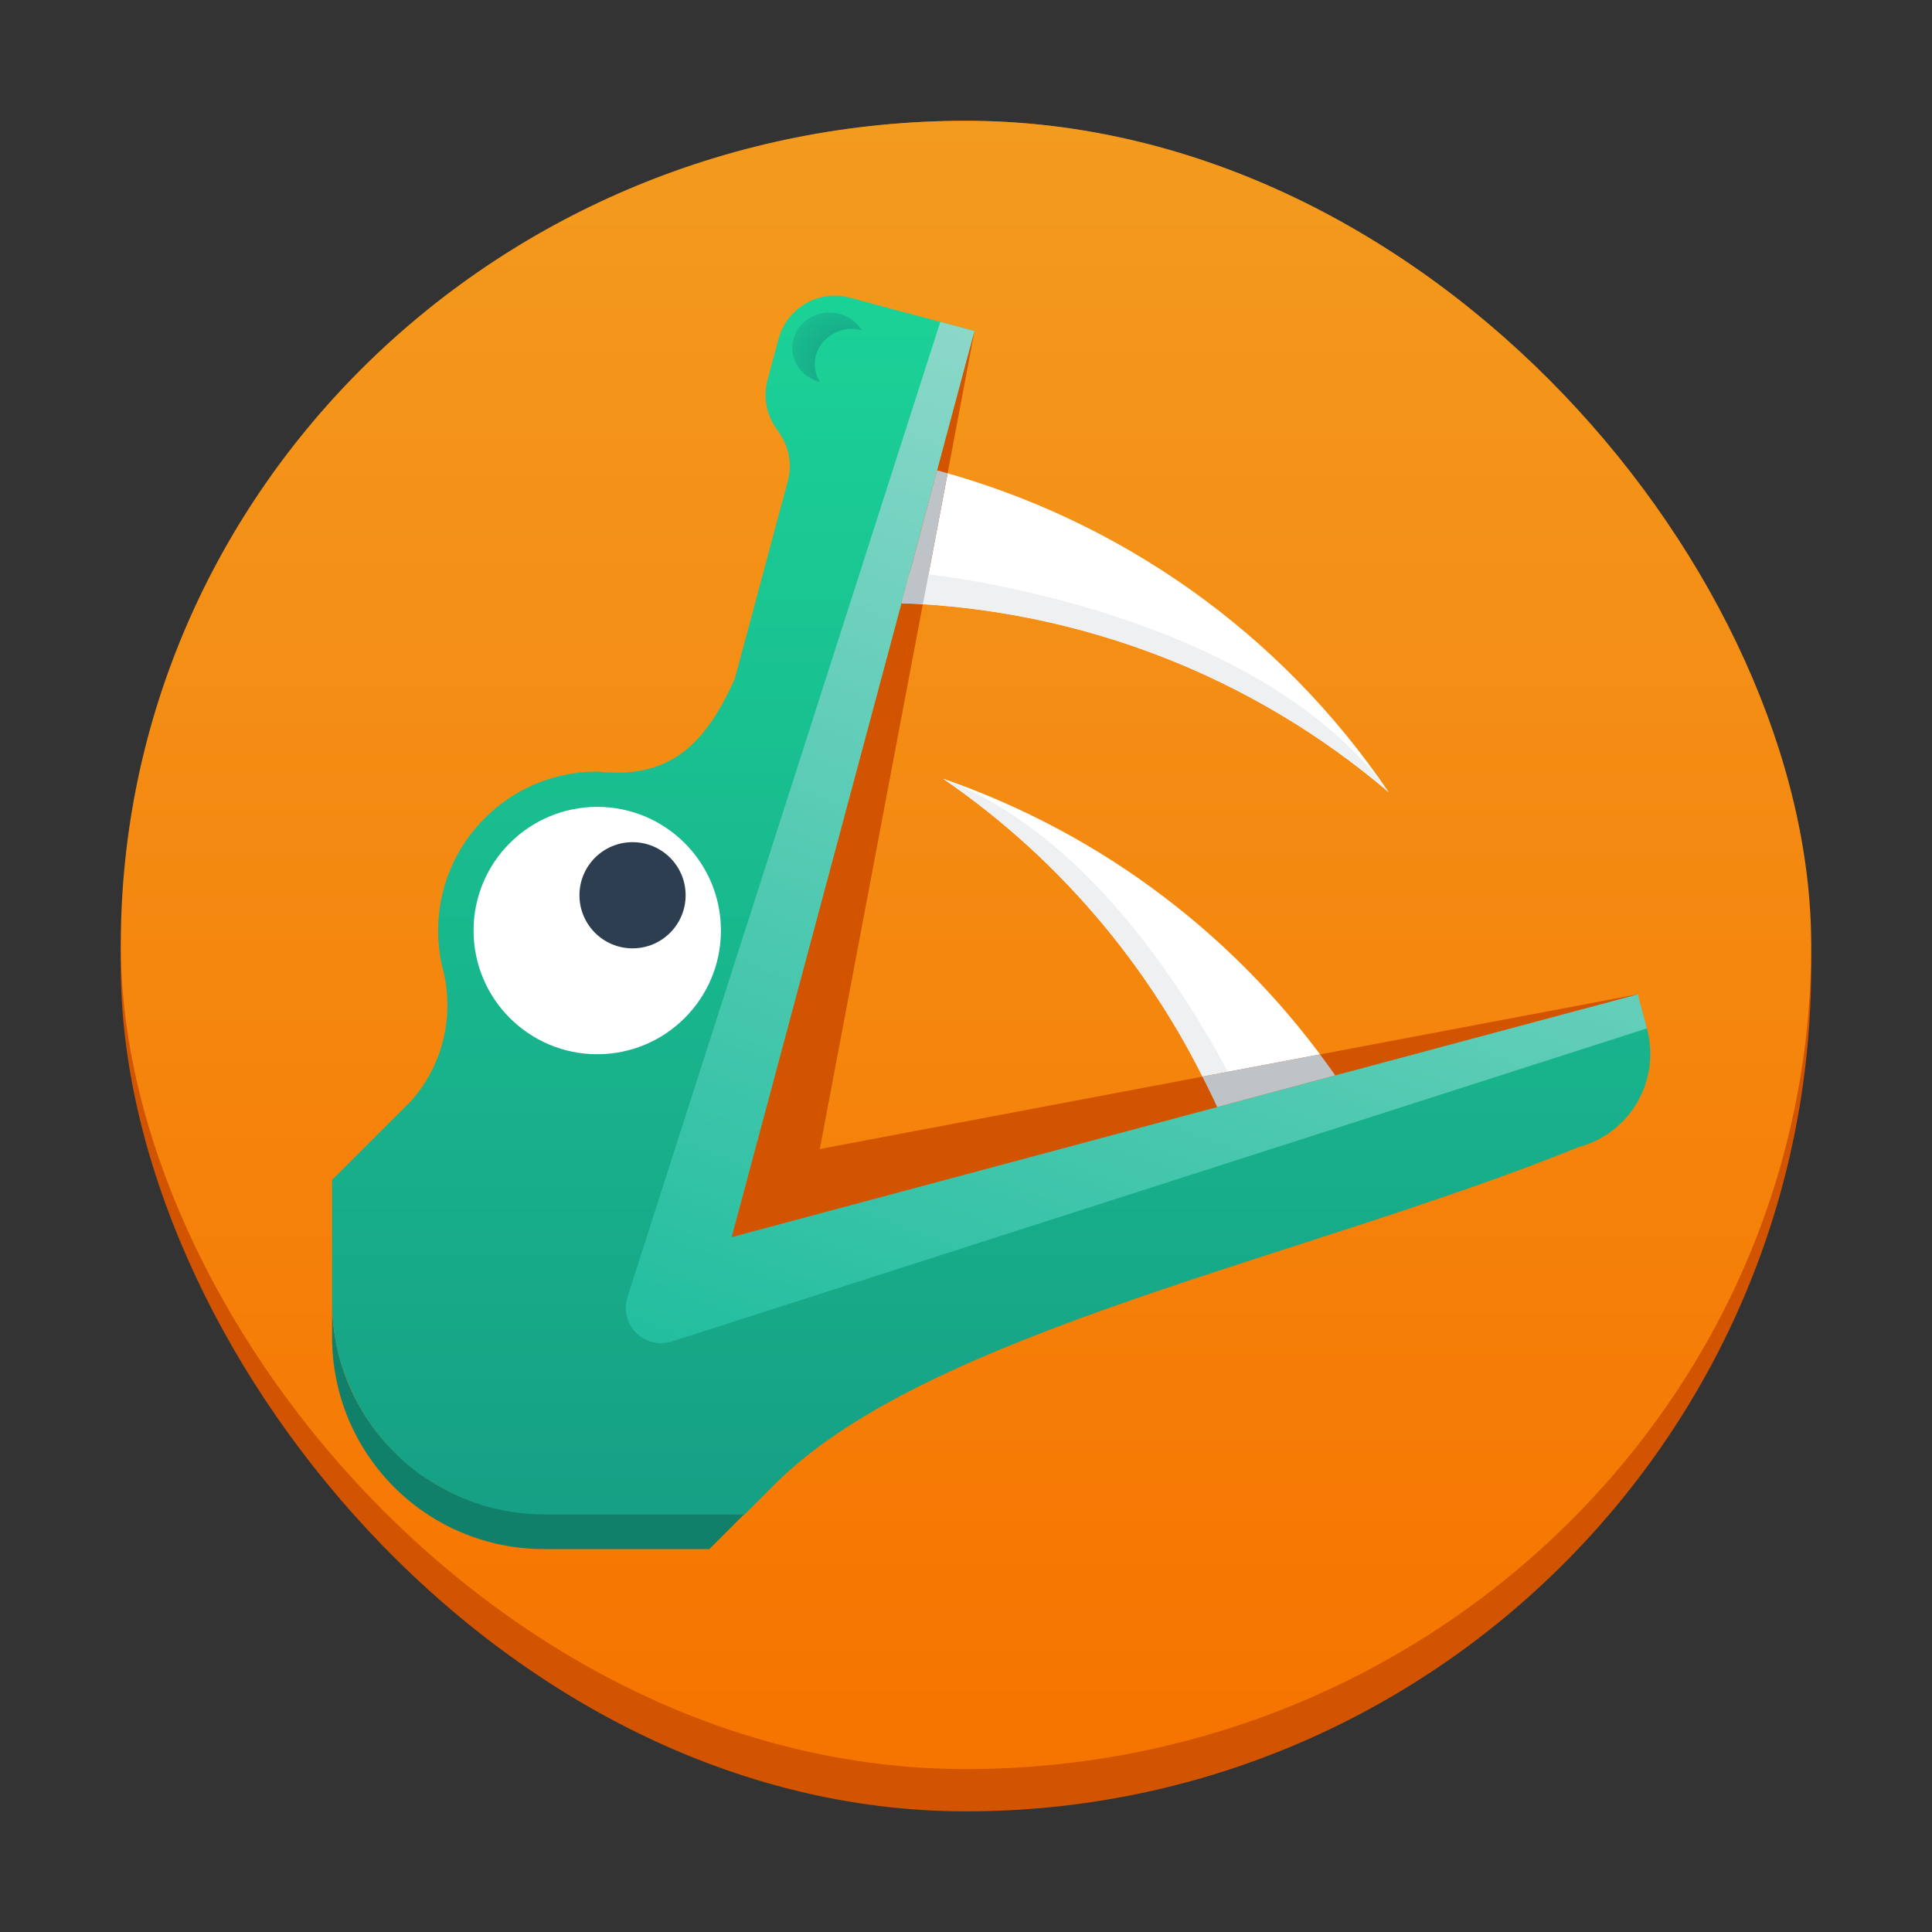 <?xml version="1.0" encoding="UTF-8" standalone="no"?>
<svg
   width="48"
   height="48"
   version="1.1"
   viewBox="0 0 12.7 12.7"
   id="svg73"
   sodipodi:docname="alligator.svg"
   inkscape:version="1.2.1 (9c6d41e410, 2022-07-14)"
   xmlns:inkscape="http://www.inkscape.org/namespaces/inkscape"
   xmlns:sodipodi="http://sodipodi.sourceforge.net/DTD/sodipodi-0.dtd"
   xmlns="http://www.w3.org/2000/svg"
   xmlns:svg="http://www.w3.org/2000/svg"
   xmlns:rdf="http://www.w3.org/1999/02/22-rdf-syntax-ns#"
   xmlns:cc="http://creativecommons.org/ns#"
   xmlns:dc="http://purl.org/dc/elements/1.1/">
  <rect x="0" y="0" width="12.7" height="12.7" fill="#333333" stroke="none"/>
  <sodipodi:namedview
     id="namedview75"
     pagecolor="#ffffff"
     bordercolor="#666666"
     borderopacity="1.0"
     inkscape:showpageshadow="2"
     inkscape:pageopacity="0.0"
     inkscape:pagecheckerboard="0"
     inkscape:deskcolor="#d1d1d1"
     showgrid="false"
     inkscape:zoom="11.313709"
     inkscape:cx="31.643027"
     inkscape:cy="31.201085"
     inkscape:window-width="1920"
     inkscape:window-height="1011"
     inkscape:window-x="0"
     inkscape:window-y="0"
     inkscape:window-maximized="1"
     inkscape:current-layer="svg73" />
  <defs
     id="defs27">
    <linearGradient
       id="linearGradient3038"
       x1="25"
       x2="25"
       y1="3"
       y2="42.605"
       gradientTransform="matrix(0.278,0,0,0.278,-0.317,-0.317)"
       gradientUnits="userSpaceOnUse">
      <stop
         stop-color="#f39c1f"
         offset="0"
         id="stop2" />
      <stop
         stop-color="#f67400"
         offset="1"
         id="stop4" />
    </linearGradient>
    <linearGradient
       id="linearGradient1006"
       x1="4.841"
       x2="9.417"
       y1="5.997"
       y2="10.573"
       gradientUnits="userSpaceOnUse">
      <stop
         offset="0"
         id="stop7" />
      <stop
         stop-color="#05221c"
         stop-opacity="0"
         offset="1"
         id="stop9" />
    </linearGradient>
    <linearGradient
       id="linearGradient1078"
       x1="19.17"
       x2="19.17"
       y1="43"
       y2="1.831"
       gradientTransform="matrix(0.232,0,0,0.232,1.254,-0.041)"
       gradientUnits="userSpaceOnUse">
      <stop
         stop-color="#16a085"
         offset="0"
         id="stop12" />
      <stop
         stop-color="#1cdc9a"
         offset="1"
         id="stop14" />
    </linearGradient>
    <linearGradient
       id="linearGradient1087"
       x1="19.17"
       x2="40.893"
       y1="43"
       y2="-13.595"
       gradientUnits="userSpaceOnUse"
       gradientTransform="matrix(0.232,0,0,0.232,1.253,-0.041)">
      <stop
         stop-color="#1abc9c"
         offset="0"
         id="stop17" />
      <stop
         stop-color="#eff0f1"
         offset="1"
         id="stop19" />
    </linearGradient>
    <radialGradient
       id="radialGradient886"
       cx="19.473"
       cy="10.657"
       r=".981"
       gradientTransform="matrix(0.639,0,0,0.64,-6.894,-4.449)"
       gradientUnits="userSpaceOnUse">
      <stop
         stop-color="#16a085"
         offset="0"
         id="stop22" />
      <stop
         stop-color="#16a085"
         stop-opacity="0"
         offset="1"
         id="stop24" />
    </radialGradient>
  </defs>
  <rect
     x="0.794"
     y="0.794"
     width="11.112"
     height="11.113"
     rx="5.556"
     ry="5.556"
     fill="#d35400"
     style="stroke-width:0.278;paint-order:stroke fill markers"
     id="rect31" />
  <rect
     x="0.794"
     y="0.794"
     width="11.112"
     height="10.835"
     rx="5.556"
     ry="5.417"
     fill="url(#linearGradient3038)"
     style="fill:url(#linearGradient3038);stroke-width:0.278;paint-order:stroke fill markers"
     id="rect33" />
  <path
     d="m 2.183,8.557 v 0.232 c 0,0.772 0.622,1.394 1.394,1.394 H 4.663 L 4.895,9.951 H 3.577 c -0.772,0 -1.394,-0.622 -1.394,-1.394 z"
     fill="#11806b"
     style="stroke-width:0.061;paint-order:fill markers stroke"
     id="path35" />
  <path
     d="M 6.2,5.119 C 6.992,5.662 7.61,6.412 8.001,7.277 L 8.777,7.069 C 8.154,6.175 7.258,5.485 6.2,5.119 Z"
     fill="#ffffff"
     style="stroke-width:0.061;paint-order:fill markers stroke"
     id="path39" />
  <path
     d="M 6.16,3.092 5.927,3.964 C 7.102,4.007 8.231,4.441 9.128,5.207 8.417,4.156 7.357,3.415 6.16,3.092 Z"
     fill="#ffffff"
     style="stroke-width:0.061;paint-order:fill markers stroke"
     id="path41" />
  <path
     d="M 8.411,7.785 8.23,7.889 C 7.884,6.765 7.173,5.787 6.2,5.119 7.449,5.597 8.221,7.269 8.411,7.785 Z"
     fill="#eff0f1"
     style="stroke-width:0.232;paint-order:fill markers stroke"
     id="path43" />
  <path
     d="M 5.511,1.944 C 5.333,1.933 5.166,2.048 5.118,2.227 l -0.073,0.271 c -0.032,0.121 -0.002,0.243 0.069,0.334 l -0.001,9.143e-4 c 0.069,0.091 0.098,0.21 0.066,0.329 -1.18e-4,4.406e-4 1.191e-4,9.142e-4 0,0.001 l -0.015,0.054 -0.004,0.015 -0.261,0.974 -0.008,0.029 -0.06,0.225 C 4.622,4.932 4.371,5.12 3.926,5.072 c -0.578,0 -1.046,0.468 -1.046,1.046 2.48e-5,0.096 0.013,0.191 0.039,0.283 0.063,0.292 -0.009,0.605 -0.221,0.841 L 2.183,7.756 v 0.802 c 0,0.094 0.01,0.186 0.027,0.275 0.011,0.058 0.027,0.114 0.045,0.169 0.005,0.014 0.01,0.027 0.015,0.04 0.017,0.045 0.036,0.089 0.057,0.132 0.004,0.008 0.008,0.017 0.012,0.025 0.027,0.053 0.057,0.103 0.09,0.152 8.648e-4,0.001 0.002,0.003 0.003,0.004 0.031,0.045 0.065,0.087 0.101,0.128 0.008,0.009 0.017,0.019 0.025,0.028 0.036,0.038 0.073,0.075 0.113,0.109 0.003,0.003 0.006,0.005 0.009,0.008 0.045,0.038 0.092,0.072 0.142,0.104 0.006,0.004 0.012,0.008 0.019,0.011 0.043,0.027 0.087,0.051 0.133,0.073 0.01,0.005 0.02,0.01 0.03,0.015 0.053,0.024 0.108,0.045 0.165,0.063 0.129,0.039 0.266,0.061 0.408,0.061 h 1.318 l 0.199,-0.199 C 6.091,8.756 8.576,8.271 10.376,7.541 c 0.341,-0.091 0.542,-0.439 0.45,-0.78 -0.02,-0.075 -0.046,-0.118 -0.078,-0.141 l 0.018,-0.084 -0.614,0.165 h -0.001 L 4.81,8.132 4.888,7.841 5.125,6.959 5.912,4.021 6.286,2.625 6.406,2.176 5.957,2.056 c -0.002,-4.084e-4 -0.003,-5.135e-4 -0.005,-9.145e-4 L 5.588,1.957 5.571,1.952 5.57,1.954 c -0.02,-0.004 -0.04,-0.009 -0.059,-0.01 z"
     fill="url(#linearGradient1078)"
     style="fill:url(#linearGradient1078);stroke-width:0.061;paint-order:fill markers stroke"
     id="path45" />
  <ellipse
     cx="3.926"
     cy="6.117"
     fill="#ffffff"
     style="stroke-width:0.232;paint-order:fill markers stroke"
     id="circle49"
     rx="0.813"
     ry="0.813" />
  <ellipse
     cx="4.158"
     cy="5.885"
     rx="0.349"
     ry="0.349"
     fill="#2c3e50"
     style="stroke-width:0.232;paint-order:fill markers stroke"
     id="ellipse51" />
  <path
     d="M 6.181,2.116 4.121,8.537 h 4.649e-4 c -0.02,0.076 -9.479e-4,0.156 0.051,0.215 0.058,0.065 0.148,0.092 0.233,0.069 v 8.791e-4 L 10.826,6.76 10.766,6.536 4.81,8.132 6.406,2.176 Z"
     fill="url(#linearGradient1087)"
     style="fill:url(#linearGradient1087);stroke-width:0.061;paint-order:fill markers stroke"
     id="path55" />
  <path
     d="M 4.81,8.132 8.839,4.102"
     fill="#ffffff"
     opacity="0.878"
     style="stroke-width:0.232;paint-order:fill markers stroke"
     id="path57" />
  <path
     d="M 6.406,2.176 5.389,7.553 10.766,6.536 4.81,8.132 Z"
     fill="#d35400"
     style="stroke-width:0.232;paint-order:fill markers stroke"
     id="path59" />
  <path
     d="m 8.677,6.931 -0.773,0.146 c 0.033,0.066 0.066,0.132 0.097,0.2 L 8.777,7.069 C 8.745,7.022 8.711,6.977 8.677,6.931 Z"
     fill="#bdc3c7"
     style="stroke-width:0.061;paint-order:fill markers stroke"
     id="path61" />
  <path
     d="m 5.981,3.762 -0.054,0.203 c 1.175,0.043 2.305,0.477 3.202,1.243 C 8.343,4.125 6.528,3.812 5.981,3.762 Z"
     fill="#eff0f1"
     style="stroke-width:0.061;paint-order:fill markers stroke"
     id="path63" />
  <path
     d="M 6.16,3.092 5.927,3.964 c 0.047,0.002 0.093,0.003 0.14,0.006 L 6.229,3.111 C 6.206,3.104 6.183,3.098 6.16,3.092 Z"
     fill="#bdc3c7"
     style="stroke-width:0.061;paint-order:fill markers stroke"
     id="path65" />
  <path
     d="M 5.453,2.055 A 0.245,0.232 0 0 0 5.208,2.287 0.245,0.232 0 0 0 5.39,2.511 0.245,0.232 0 0 1 5.356,2.394 0.245,0.232 0 0 1 5.601,2.162 0.245,0.232 0 0 1 5.664,2.17 0.245,0.232 0 0 0 5.453,2.055 Z"
     fill="url(#radialGradient886)"
     style="fill:url(#radialGradient886);stroke-width:0.232;paint-order:fill markers stroke"
     id="path67" />
</svg>
